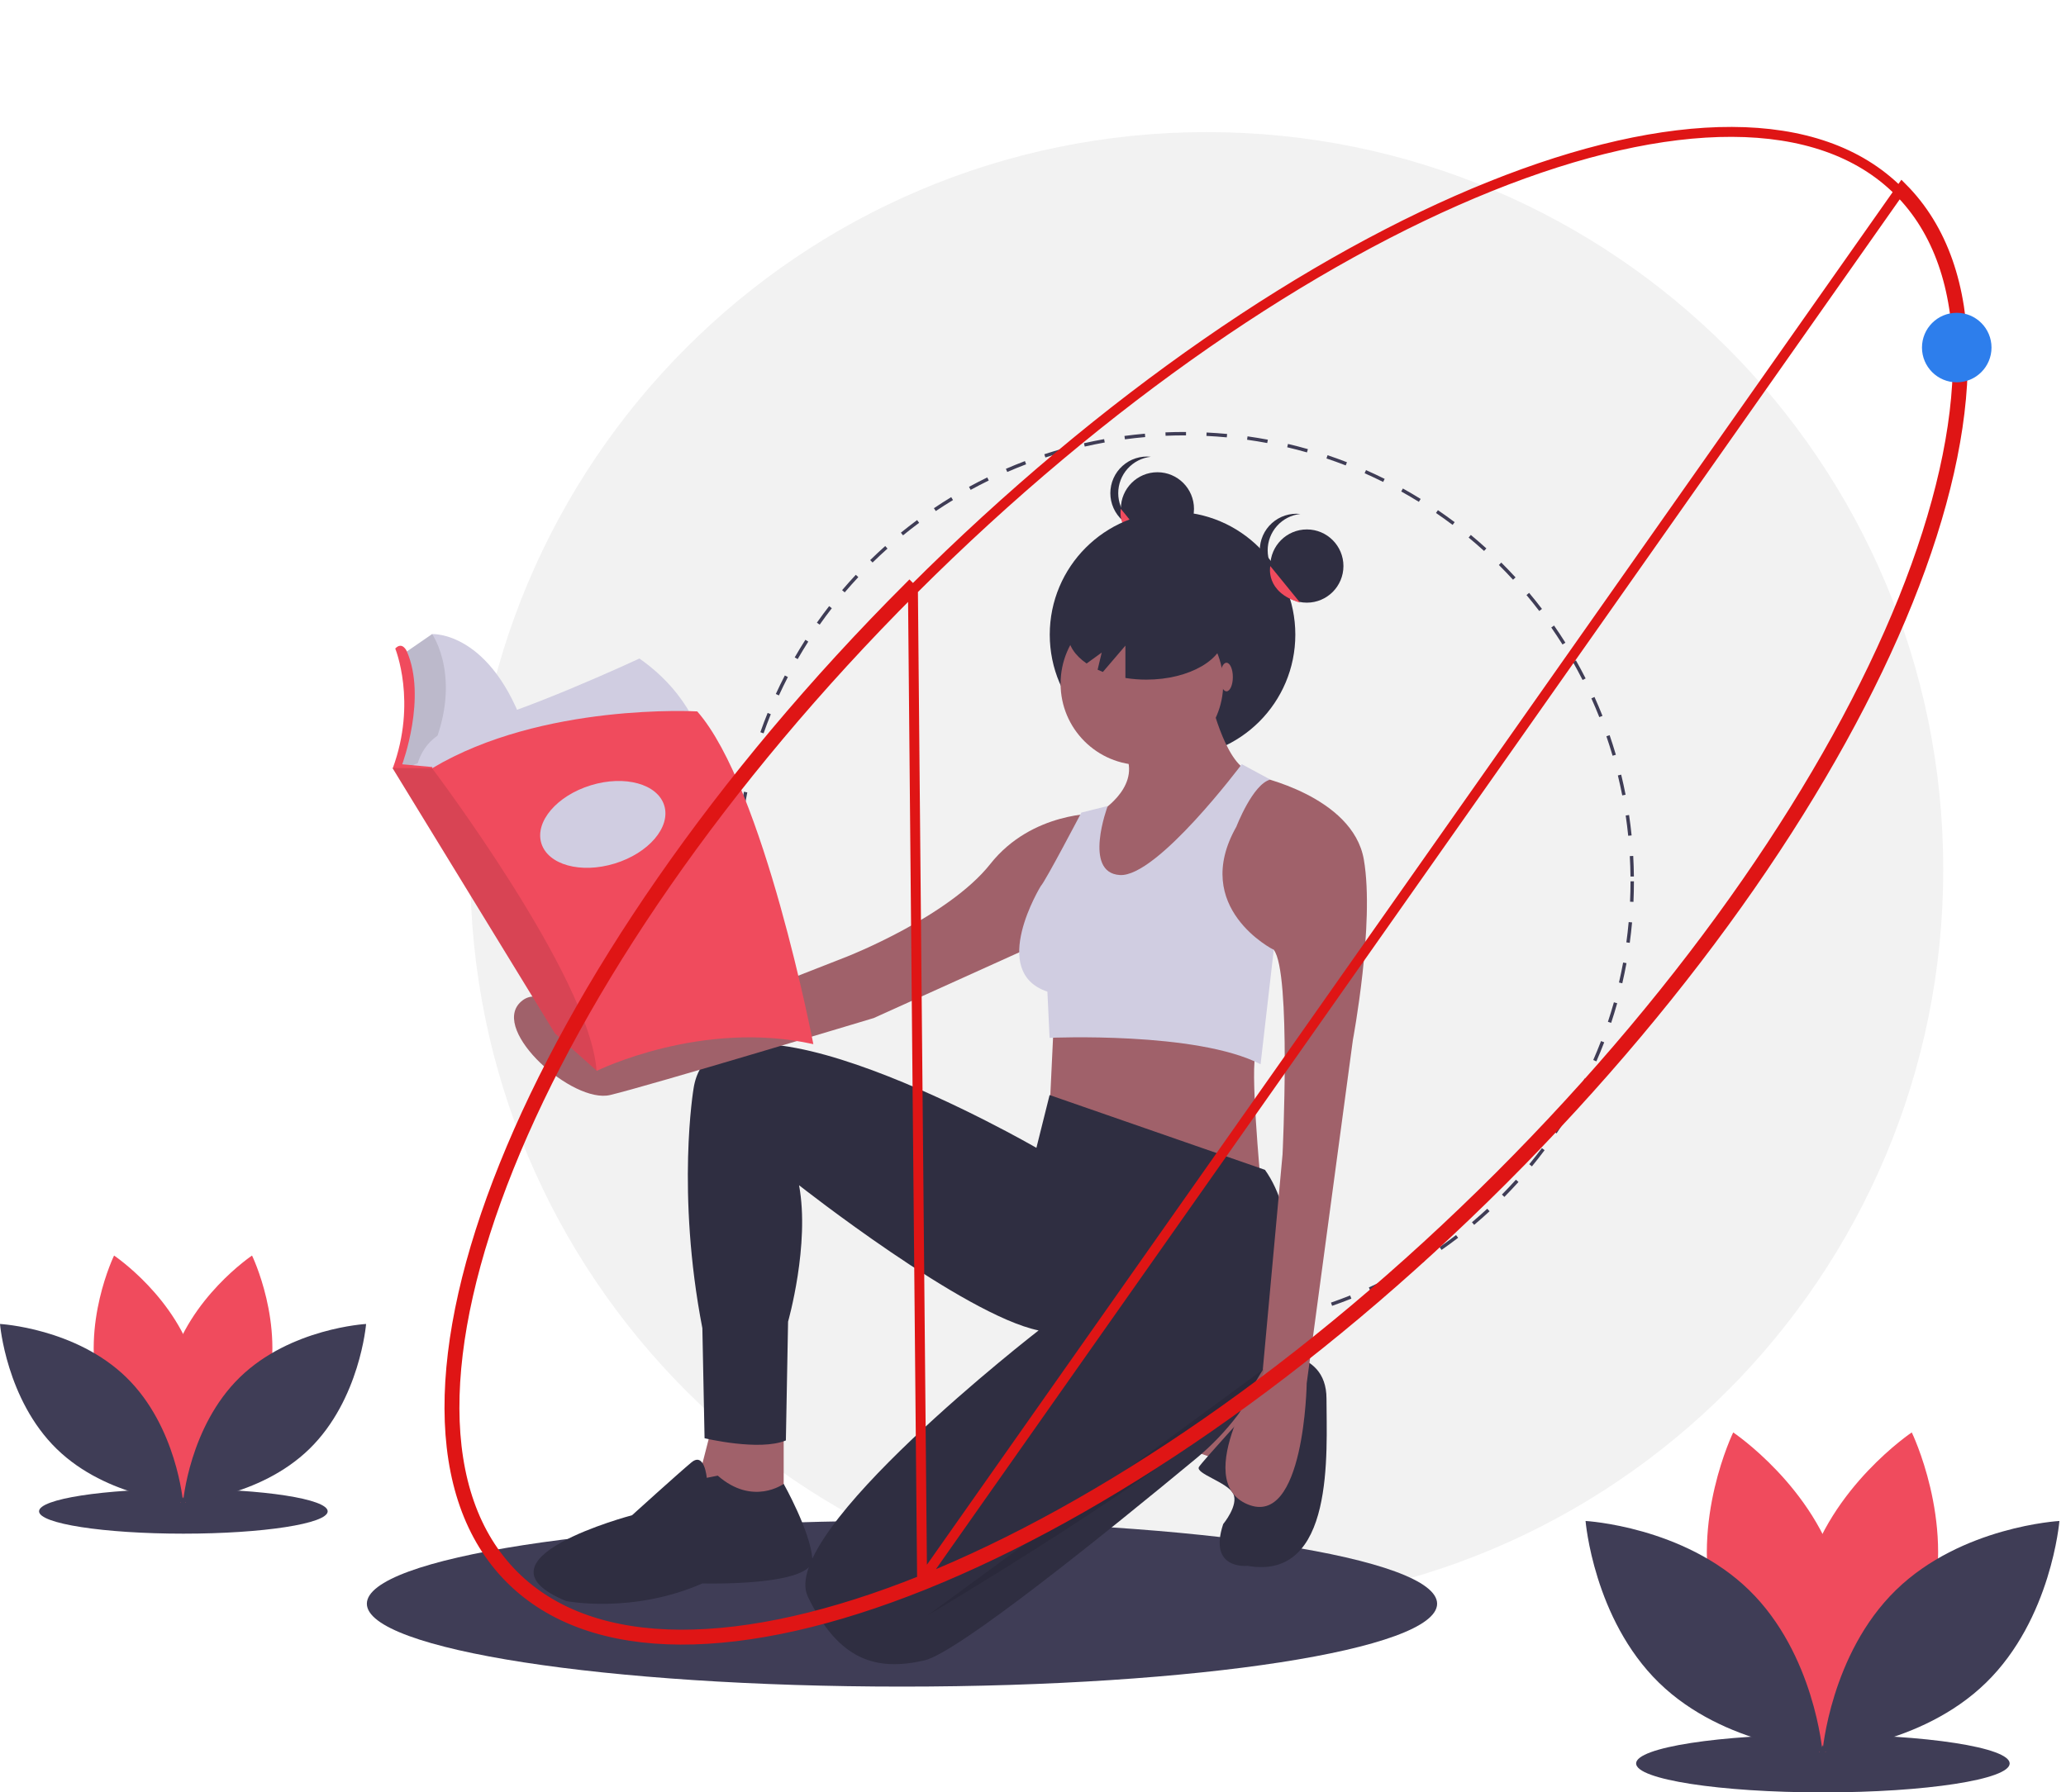 <svg width="416" height="361" viewBox="0 0 416 361" fill="none" xmlns="http://www.w3.org/2000/svg">
<g clip-path="url(#clip0)">
<path d="M36.921 308.891C52.968 308.891 65.978 306.875 65.978 304.389C65.978 301.902 52.968 299.886 36.921 299.886C20.873 299.886 7.863 301.902 7.863 304.389C7.863 306.875 20.873 308.891 36.921 308.891Z" fill="#3F3D56"/>
<path d="M242.987 323.593C324.889 323.593 391.284 257.11 391.284 175.099C391.284 93.088 324.889 26.605 242.987 26.605C161.084 26.605 94.689 93.088 94.689 175.099C94.689 257.11 161.084 323.593 242.987 323.593Z" fill="#F2F2F2"/>
<path d="M238.5 268C237.545 268 236.581 267.985 235.634 267.955L235.656 267.268C237.015 267.31 238.402 267.322 239.768 267.303L239.777 267.991C239.352 267.997 238.926 268 238.5 268ZM243.918 267.84L243.878 267.154C245.239 267.073 246.618 266.96 247.976 266.818L248.048 267.502C246.679 267.646 245.29 267.76 243.918 267.84H243.918ZM231.497 267.733C230.124 267.628 228.737 267.49 227.374 267.323L227.458 266.64C228.811 266.806 230.187 266.943 231.55 267.047L231.497 267.733ZM252.157 266.976L252.054 266.296C253.406 266.091 254.769 265.853 256.104 265.588L256.238 266.262C254.893 266.529 253.52 266.77 252.157 266.976H252.157ZM223.274 266.725C221.918 266.495 220.549 266.231 219.206 265.939L219.352 265.266C220.685 265.556 222.044 265.818 223.389 266.046L223.274 266.725ZM260.283 265.361L260.117 264.693C261.445 264.365 262.78 264.002 264.086 263.615L264.281 264.275C262.965 264.665 261.62 265.031 260.283 265.361ZM215.178 264.967C213.848 264.613 212.51 264.224 211.2 263.81L211.407 263.154C212.707 263.565 214.035 263.951 215.355 264.302L215.178 264.967ZM268.225 263.005L267.999 262.355C269.288 261.907 270.584 261.423 271.851 260.916L272.107 261.555C270.83 262.066 269.524 262.554 268.225 263.005H268.225ZM207.268 262.466C205.976 261.991 204.676 261.479 203.405 260.943L203.672 260.309C204.934 260.84 206.224 261.349 207.506 261.82L207.268 262.466ZM275.909 259.931L275.624 259.304C276.861 258.742 278.105 258.142 279.32 257.521L279.633 258.133C278.409 258.76 277.156 259.364 275.909 259.931H275.909ZM199.617 259.244C198.375 258.653 197.128 258.023 195.912 257.373L196.237 256.766C197.444 257.411 198.68 258.036 199.913 258.623L199.617 259.244ZM283.272 256.167L282.931 255.569C284.118 254.892 285.303 254.18 286.451 253.453L286.819 254.035C285.661 254.767 284.468 255.485 283.272 256.167ZM192.299 255.335C191.117 254.632 189.935 253.891 188.783 253.132L189.162 252.558C190.304 253.311 191.478 254.046 192.65 254.743L192.299 255.335ZM290.266 251.742L289.872 251.178C290.989 250.398 292.104 249.58 293.186 248.749L293.605 249.295C292.515 250.132 291.392 250.956 290.266 251.742ZM185.373 250.773C184.262 249.966 183.153 249.121 182.075 248.261L182.504 247.723C183.574 248.577 184.675 249.416 185.777 250.216L185.373 250.773ZM296.83 246.697L296.387 246.171C297.428 245.292 298.464 244.376 299.467 243.449L299.934 243.954C298.924 244.889 297.88 245.812 296.83 246.697ZM178.895 245.601C177.861 244.695 176.833 243.753 175.841 242.8L176.317 242.303C177.302 243.249 178.322 244.184 179.348 245.083L178.895 245.601ZM302.911 241.072L302.421 240.589C303.382 239.616 304.331 238.609 305.244 237.597L305.755 238.057C304.836 239.078 303.879 240.092 302.911 241.072ZM172.917 239.864C171.968 238.866 171.031 237.834 170.131 236.798L170.651 236.347C171.544 237.375 172.474 238.399 173.416 239.389L172.917 239.864ZM308.458 234.915L307.927 234.479C308.794 233.423 309.648 232.334 310.466 231.241L311.017 231.653C310.193 232.754 309.333 233.852 308.458 234.915ZM167.488 233.609C166.636 232.532 165.796 231.42 164.993 230.304L165.552 229.902C166.349 231.009 167.182 232.113 168.028 233.182L167.488 233.609ZM313.423 228.276L312.854 227.89C313.622 226.76 314.373 225.597 315.088 224.432L315.675 224.792C314.954 225.966 314.197 227.138 313.423 228.276ZM162.653 226.89C161.903 225.74 161.169 224.557 160.471 223.373L161.064 223.024C161.757 224.199 162.485 225.373 163.229 226.513L162.653 226.89ZM317.764 221.208L317.162 220.876C317.823 219.68 318.465 218.452 319.071 217.226L319.688 217.531C319.077 218.766 318.43 220.004 317.764 221.208ZM158.453 219.761C157.811 218.548 157.189 217.303 156.604 216.062L157.226 215.768C157.807 217 158.425 218.236 159.061 219.439L158.453 219.761ZM321.44 213.768L320.809 213.492C321.358 212.24 321.884 210.957 322.375 209.68L323.017 209.927C322.523 211.214 321.992 212.506 321.44 213.768ZM154.926 212.283C154.398 211.017 153.893 209.722 153.424 208.433L154.071 208.197C154.536 209.477 155.038 210.762 155.561 212.019L154.926 212.283ZM324.416 206.015L323.762 205.799C324.192 204.505 324.597 203.182 324.967 201.867L325.63 202.053C325.257 203.378 324.848 204.711 324.416 206.015V206.015ZM152.099 204.507C151.689 203.195 151.304 201.856 150.955 200.524L151.621 200.349C151.967 201.671 152.349 203 152.755 204.302L152.099 204.507ZM326.659 198.04L325.988 197.884C326.297 196.557 326.578 195.203 326.826 193.858L327.503 193.982C327.253 195.338 326.969 196.702 326.659 198.04V198.04ZM149.997 196.493C149.71 195.149 149.45 193.78 149.225 192.422L149.904 192.309C150.127 193.657 150.385 195.015 150.67 196.349L149.997 196.493ZM328.159 189.892L327.476 189.798C327.662 188.451 327.818 187.076 327.941 185.713L328.627 185.775C328.502 187.149 328.345 188.534 328.159 189.892V189.892ZM148.64 188.321C148.478 186.958 148.345 185.571 148.244 184.197L148.931 184.146C149.03 185.51 149.163 186.887 149.324 188.239L148.64 188.321ZM328.907 181.642L328.219 181.611C328.281 180.247 328.312 178.864 328.312 177.5H329C329 178.874 328.969 180.268 328.907 181.642V181.642ZM148.036 180.058C148.012 179.214 148 178.354 148 177.5C148 176.97 148.005 176.442 148.014 175.914L148.702 175.926C148.693 176.45 148.688 176.974 148.688 177.5C148.688 178.347 148.7 179.202 148.723 180.039L148.036 180.058ZM328.307 176.54C328.293 175.175 328.247 173.792 328.171 172.429L328.858 172.391C328.934 173.765 328.98 175.158 328.995 176.533L328.307 176.54ZM148.865 171.818L148.178 171.775C148.264 170.4 148.383 169.011 148.53 167.647L149.215 167.721C149.068 169.075 148.95 170.453 148.865 171.818ZM327.849 168.33C327.712 166.973 327.541 165.601 327.341 164.25L328.022 164.149C328.223 165.511 328.395 166.894 328.534 168.261L327.849 168.33ZM149.75 163.644L149.07 163.539C149.281 162.178 149.526 160.805 149.798 159.46L150.473 159.596C150.203 160.931 149.96 162.293 149.75 163.644ZM326.647 160.198C326.384 158.855 326.088 157.504 325.766 156.181L326.435 156.019C326.759 157.351 327.058 158.713 327.322 160.066L326.647 160.198ZM151.381 155.586L150.713 155.419C151.047 154.086 151.417 152.742 151.813 151.424L152.472 151.622C152.08 152.93 151.712 154.264 151.381 155.586ZM324.702 152.209C324.318 150.899 323.899 149.581 323.455 148.291L324.106 148.067C324.553 149.367 324.976 150.695 325.362 152.016L324.702 152.209ZM153.75 147.702L153.1 147.473C153.558 146.172 154.052 144.865 154.568 143.588L155.206 143.846C154.694 145.113 154.203 146.411 153.75 147.702H153.75ZM322.029 144.434C321.527 143.168 320.989 141.897 320.431 140.656L321.059 140.374C321.622 141.624 322.163 142.905 322.669 144.181L322.029 144.434ZM156.839 140.063L156.213 139.776C156.788 138.524 157.4 137.269 158.032 136.045L158.643 136.361C158.016 137.575 157.409 138.821 156.839 140.063ZM318.661 136.954C318.045 135.739 317.392 134.522 316.721 133.336L317.32 132.997C317.997 134.192 318.654 135.419 319.275 136.643L318.661 136.954ZM160.616 132.746L160.019 132.402C160.706 131.21 161.43 130.017 162.171 128.856L162.751 129.226C162.016 130.379 161.297 131.563 160.616 132.746ZM314.618 129.809C313.891 128.651 313.129 127.498 312.355 126.381L312.92 125.989C313.7 127.114 314.468 128.276 315.2 129.443L314.618 129.809ZM165.046 125.809L164.483 125.413C165.276 124.287 166.106 123.166 166.949 122.079L167.493 122.501C166.656 123.579 165.833 124.692 165.046 125.809ZM309.936 123.059C309.107 121.973 308.243 120.893 307.369 119.849L307.896 119.407C308.777 120.459 309.648 121.547 310.483 122.641L309.936 123.059ZM170.088 119.309L169.564 118.862C170.454 117.817 171.382 116.776 172.322 115.769L172.825 116.238C171.893 117.238 170.972 118.271 170.088 119.309ZM304.657 116.759C303.733 115.753 302.774 114.756 301.808 113.795L302.293 113.307C303.267 114.275 304.233 115.28 305.164 116.294L304.657 116.759ZM175.698 113.296L175.217 112.804C176.201 111.842 177.22 110.89 178.244 109.975L178.702 110.489C177.686 111.396 176.675 112.341 175.698 113.296ZM298.826 110.963C297.813 110.044 296.767 109.138 295.717 108.27L296.156 107.739C297.213 108.614 298.267 109.528 299.288 110.454L298.826 110.963ZM181.83 107.821L181.395 107.287C182.46 106.421 183.56 105.566 184.665 104.746L185.075 105.299C183.978 106.112 182.886 106.961 181.83 107.821ZM292.488 105.72C291.395 104.896 290.27 104.089 289.145 103.319L289.534 102.751C290.667 103.527 291.801 104.34 292.902 105.17L292.488 105.72ZM188.43 102.929L188.046 102.358C189.186 101.591 190.358 100.841 191.532 100.126L191.89 100.715C190.725 101.423 189.561 102.168 188.43 102.929ZM285.695 101.074C284.532 100.354 283.338 99.652 282.146 98.988L282.48 98.387C283.682 99.056 284.885 99.763 286.058 100.488L285.695 101.074ZM195.446 98.661L195.116 98.057C196.321 97.398 197.557 96.758 198.789 96.155L199.091 96.774C197.869 97.372 196.642 98.007 195.446 98.661L195.446 98.661ZM278.503 97.067C277.279 96.457 276.024 95.867 274.775 95.315L275.053 94.686C276.312 95.242 277.576 95.836 278.81 96.451L278.503 97.067ZM202.817 95.056L202.544 94.424C203.803 93.878 205.092 93.355 206.373 92.868L206.617 93.512C205.346 93.995 204.067 94.514 202.817 95.056ZM270.968 93.736C269.694 93.242 268.39 92.771 267.092 92.335L267.311 91.683C268.619 92.122 269.933 92.597 271.217 93.095L270.968 93.736ZM210.494 92.141L210.28 91.487C211.587 91.058 212.922 90.654 214.246 90.287L214.43 90.95C213.116 91.315 211.792 91.715 210.494 92.141ZM263.164 91.118C261.852 90.743 260.513 90.395 259.185 90.082L259.343 89.412C260.681 89.728 262.03 90.079 263.353 90.456L263.164 91.118ZM218.416 89.942L218.263 89.271C219.604 88.965 220.969 88.686 222.322 88.442L222.444 89.119C221.102 89.361 219.747 89.638 218.416 89.942ZM255.162 89.231C253.822 88.979 252.457 88.756 251.105 88.566L251.2 87.884C252.563 88.076 253.939 88.301 255.289 88.555L255.162 89.231ZM226.507 88.482L226.416 87.8C227.778 87.618 229.163 87.465 230.533 87.346L230.593 88.031C229.234 88.15 227.859 88.302 226.507 88.482ZM247.021 88.087C245.665 87.96 244.286 87.861 242.92 87.795L242.953 87.108C244.329 87.174 245.72 87.273 247.086 87.402L247.021 88.087ZM234.697 87.767L234.668 87.08C235.933 87.027 237.222 87 238.5 87L238.812 87.001L238.809 87.689L238.5 87.688C237.232 87.689 235.952 87.715 234.697 87.767Z" fill="#3F3D56"/>
<path d="M53.729 280.362C50.02 294.092 37.315 302.595 37.315 302.595C37.315 302.595 30.624 288.838 34.334 275.108C38.043 261.379 50.748 252.876 50.748 252.876C50.748 252.876 57.438 266.633 53.729 280.362Z" fill="#F04B5D"/>
<path d="M19.986 280.362C23.695 294.092 36.4 302.595 36.4 302.595C36.4 302.595 43.091 288.838 39.382 275.108C35.673 261.379 22.968 252.876 22.968 252.876C22.968 252.876 16.277 266.633 19.986 280.362Z" fill="#F04B5D"/>
<path d="M25.437 277.411C35.615 287.332 36.858 302.583 36.858 302.583C36.858 302.583 21.599 301.749 11.421 291.828C1.243 281.907 0 266.656 0 266.656C0 266.656 15.259 267.49 25.437 277.411Z" fill="#3F3D56"/>
<path d="M48.279 277.411C38.101 287.332 36.858 302.583 36.858 302.583C36.858 302.583 52.116 301.749 62.294 291.828C72.472 281.907 73.716 266.656 73.716 266.656C73.716 266.656 58.457 267.49 48.279 277.411Z" fill="#3F3D56"/>
<path d="M367.049 361C387.819 361 404.658 358.391 404.658 355.173C404.658 351.954 387.819 349.345 367.049 349.345C346.278 349.345 329.44 351.954 329.44 355.173C329.44 358.391 346.278 361 367.049 361Z" fill="#3F3D56"/>
<path d="M388.804 324.075C384.003 341.845 367.559 352.85 367.559 352.85C367.559 352.85 358.899 335.045 363.7 317.275C368.501 299.505 384.945 288.499 384.945 288.499C384.945 288.499 393.605 306.305 388.804 324.075Z" fill="#F04B5D"/>
<path d="M345.13 324.075C349.931 341.845 366.375 352.85 366.375 352.85C366.375 352.85 375.035 335.045 370.234 317.275C365.433 299.505 348.99 288.499 348.99 288.499C348.99 288.499 340.329 306.305 345.13 324.075Z" fill="#F04B5D"/>
<path d="M352.185 320.256C365.358 333.097 366.967 352.836 366.967 352.836C366.967 352.836 347.218 351.756 334.044 338.916C320.871 326.075 319.262 306.335 319.262 306.335C319.262 306.335 339.011 307.415 352.185 320.256Z" fill="#3F3D56"/>
<path d="M381.75 320.256C368.576 333.097 366.967 352.836 366.967 352.836C366.967 352.836 386.717 351.756 399.89 338.916C413.063 326.075 414.672 306.335 414.672 306.335C414.672 306.335 394.923 307.415 381.75 320.256Z" fill="#3F3D56"/>
<path d="M181.62 339.694C241.129 339.694 289.37 332.219 289.37 322.999C289.37 313.778 241.129 306.303 181.62 306.303C122.111 306.303 73.87 313.778 73.87 322.999C73.87 332.219 122.111 339.694 181.62 339.694Z" fill="#3F3D56"/>
<path d="M233.052 109.86C237.119 109.86 240.416 106.559 240.416 102.486C240.416 98.413 237.119 95.112 233.052 95.112C228.985 95.112 225.688 98.413 225.688 102.486C225.688 106.559 228.985 109.86 233.052 109.86Z" fill="#2F2E41"/>
<path d="M225.161 99.325C225.162 97.506 225.833 95.752 227.047 94.399C228.261 93.046 229.931 92.189 231.737 91.995C230.708 91.882 229.668 91.988 228.683 92.305C227.698 92.622 226.791 93.143 226.021 93.835C225.25 94.527 224.634 95.373 224.213 96.319C223.791 97.265 223.573 98.289 223.573 99.325C223.573 100.361 223.791 101.385 224.213 102.331C224.634 103.277 225.25 104.124 226.021 104.815C226.791 105.507 227.698 106.028 228.683 106.345C229.668 106.663 230.708 106.768 231.737 106.656C229.931 106.461 228.261 105.605 227.047 104.252C225.833 102.899 225.162 101.144 225.161 99.325Z" fill="#2F2E41"/>
<path d="M225.688 102.486C225.688 102.486 224.544 107.753 231.691 109.86L225.688 102.486Z" fill="#F04B5D"/>
<path d="M236.098 152.575C249.752 152.575 260.821 141.491 260.821 127.819C260.821 114.146 249.752 103.062 236.098 103.062C222.443 103.062 211.374 114.146 211.374 127.819C211.374 141.491 222.443 152.575 236.098 152.575Z" fill="#2F2E41"/>
<path d="M212.226 205.04L211.341 223.65L253.822 237.829C253.822 237.829 251.609 214.345 252.937 212.129L212.226 205.04Z" fill="#A0616A"/>
<path d="M143.195 287.898L139.213 303.406H157.798V287.898H143.195Z" fill="#A0616A"/>
<path d="M239.662 292.021L248.069 294.987L252.494 283.862L244.972 277.928L239.662 292.021Z" fill="#A0616A"/>
<path d="M254.56 272.71C254.56 272.71 267.097 271.06 267.097 281.695C267.097 292.329 268.867 318.471 251.167 315.37C251.167 315.37 243.201 316.256 246.299 306.951C246.299 306.951 249.452 303.166 248.318 300.849C247.184 298.532 240.546 296.76 241.431 295.43C242.316 294.101 252.052 283.467 252.052 283.467L254.56 272.71Z" fill="#2F2E41"/>
<path d="M254.707 235.613L211.341 220.548L208.686 231.182C208.686 231.182 143.638 193.519 139.655 219.219C139.655 219.219 136.115 240.044 141.425 267.516L141.868 289.67C141.868 289.67 152.93 292.329 158.24 290.113L158.683 266.186C158.683 266.186 163.108 250.678 160.895 238.715C160.895 238.715 194.083 264.857 209.128 267.959C209.128 267.959 156.47 308.723 162.665 321.573C168.86 334.423 176.383 336.638 186.118 334.423C192.827 332.896 222.862 308.643 240.887 293.712C253.353 283.386 260.432 267.794 259.544 251.619C259.222 245.741 257.867 240.044 254.707 235.613Z" fill="#2F2E41"/>
<path d="M142.31 297.646C142.31 297.646 141.868 292.329 139.213 294.544C136.558 296.76 127.265 305.179 127.265 305.179C127.265 305.179 93.635 314.041 113.99 322.459C113.99 322.459 127.265 325.118 141.425 318.915C141.425 318.915 164.042 319.563 163.575 313.922C163.108 308.28 157.798 298.859 157.798 298.859C157.798 298.859 151.603 303.406 144.523 297.203L142.31 297.646Z" fill="#2F2E41"/>
<path d="M229.926 154.084C238.969 154.084 246.299 146.744 246.299 137.69C246.299 128.635 238.969 121.295 229.926 121.295C220.884 121.295 213.554 128.635 213.554 137.69C213.554 146.744 220.884 154.084 229.926 154.084Z" fill="#A0616A"/>
<path d="M243.201 138.576C243.201 138.576 245.857 151.869 250.724 154.97L223.731 186.873L213.554 177.125L221.076 163.832C221.076 163.832 229.484 158.958 226.829 152.312L243.201 138.576Z" fill="#A0616A"/>
<path d="M252.937 156.3C252.937 156.3 272.407 160.287 274.619 173.137C276.832 185.987 272.407 209.471 272.407 209.471L263.114 278.593C263.114 278.593 262.672 307.837 251.167 302.963C239.661 298.089 254.264 275.934 254.264 275.934L258.247 232.511C258.247 232.511 260.017 195.735 256.477 191.304L242.316 186.873C242.316 186.873 245.414 157.629 252.937 156.3Z" fill="#A0616A"/>
<path d="M221.076 163.832C221.076 163.832 207.801 163.389 199.393 174.023C190.986 184.658 170.631 192.633 170.631 192.633L119.742 212.572C119.742 212.572 110.45 196.178 104.697 201.938C98.945 207.698 115.317 222.32 122.84 220.548C130.363 218.776 175.941 205.04 175.941 205.04L212.226 188.645L221.076 163.832Z" fill="#A0616A"/>
<path d="M250.038 153.915C250.038 153.915 233.024 176.682 225.501 176.239C217.979 175.796 223.045 162.333 223.045 162.333L217.735 163.663C217.735 163.663 210.456 177.568 209.571 178.454C209.571 178.454 198.951 195.735 210.899 199.723L211.341 209.028C211.341 209.028 240.989 207.698 253.822 214.345L256.477 191.304C256.477 191.304 239.661 182.885 248.954 166.491C248.954 166.491 252.251 157.902 255.791 157.016L250.038 153.915Z" fill="#D0CDE1"/>
<path opacity="0.1" d="M254.485 275.713L186.782 325.339C186.782 325.339 254.928 285.018 254.485 275.713Z" fill="black"/>
<path d="M230.816 118.446C222.1 118.446 215.035 122.573 215.035 127.664C215.035 129.942 216.455 132.024 218.799 133.632L221.837 131.428L221.011 134.881C221.354 135.04 221.704 135.194 222.069 135.336L226.607 130.034V136.548C227.999 136.771 229.406 136.883 230.816 136.882C239.531 136.882 246.597 132.755 246.597 127.664C246.597 122.573 239.531 118.446 230.816 118.446Z" fill="#2F2E41"/>
<path d="M263.142 121.38C267.21 121.38 270.507 118.079 270.507 114.006C270.507 109.933 267.21 106.632 263.142 106.632C259.075 106.632 255.778 109.933 255.778 114.006C255.778 118.079 259.075 121.38 263.142 121.38Z" fill="#2F2E41"/>
<path d="M255.252 110.846C255.252 109.027 255.924 107.272 257.137 105.919C258.351 104.566 260.021 103.71 261.827 103.515C260.799 103.403 259.758 103.508 258.773 103.825C257.788 104.143 256.881 104.664 256.111 105.356C255.341 106.047 254.725 106.893 254.303 107.839C253.881 108.785 253.663 109.81 253.663 110.846C253.663 111.882 253.881 112.906 254.303 113.852C254.725 114.798 255.341 115.644 256.111 116.336C256.881 117.028 257.788 117.549 258.773 117.866C259.758 118.183 260.799 118.289 261.827 118.176C260.021 117.982 258.351 117.125 257.137 115.772C255.924 114.419 255.252 112.664 255.252 110.846Z" fill="#2F2E41"/>
<path d="M255.778 114.006C255.778 114.006 254.634 119.273 261.782 121.38L255.778 114.006Z" fill="#F04B5D"/>
<path d="M246.963 139.24C247.669 139.24 248.241 137.951 248.241 136.36C248.241 134.77 247.669 133.48 246.963 133.48C246.257 133.48 245.684 134.77 245.684 136.36C245.684 137.951 246.257 139.24 246.963 139.24Z" fill="#A0616A"/>
<path d="M105.874 147.502L86.47 152.21L86.407 152.225L84.298 154.137L83.691 154.686L82.389 154.45L80.085 154.033L81.691 148.608L81.992 138.258L80.888 131.928L87.009 127.708C87.009 127.708 98.95 127.005 105.874 147.502Z" fill="#D0CDE1"/>
<path opacity="0.1" d="M86.47 152.21C86.207 152.771 86.758 152.401 86.457 152.978L83.648 153.883L82.389 154.45L80.085 154.033L81.691 148.608L81.992 138.259L80.888 131.929L87.009 127.708C87.009 127.708 93.579 137.025 86.47 152.21Z" fill="black"/>
<path d="M128.752 132.632C128.752 132.632 103.265 144.488 92.929 146.297C82.594 148.105 83.497 158.454 83.497 158.454L141.395 149.412C141.395 149.412 139.388 140.067 128.752 132.632Z" fill="#D0CDE1"/>
<path d="M79.584 130.623C79.584 130.623 83.999 141.373 79.082 154.737L84.802 157.349L87.009 154.737L87.059 154.486L80.989 153.933C80.989 153.933 86.006 140.469 81.892 131.125C81.892 131.125 80.989 129.115 79.584 130.623Z" fill="#F04B5D"/>
<path d="M163.772 210.3C141.194 205.276 120.173 215.676 120.173 215.676L120.115 215.624L111.744 208.14L79.032 154.687L87.009 154.737C109.185 141.474 140.392 143.283 140.392 143.283C153.838 158.555 163.772 210.3 163.772 210.3Z" fill="#F04B5D"/>
<path opacity="0.1" d="M120.115 215.624L111.744 208.14L79.032 154.687L87.009 154.737C87.009 154.737 118.804 196.785 120.115 215.624Z" fill="black"/>
<path d="M123.789 173.917C130.624 171.818 135.084 166.59 133.752 162.239C132.419 157.889 125.799 156.064 118.964 158.163C112.129 160.262 107.669 165.491 109.001 169.841C110.334 174.191 116.955 176.016 123.789 173.917Z" fill="#D0CDE1"/>
<path d="M185.667 318.269C221.684 303.787 263.291 275.532 301.912 236.912C340.532 198.291 368.787 156.684 383.269 120.667C390.511 102.657 394.29 86.092 394.233 72.023C394.175 57.961 390.289 46.467 382.28 38.458C374.282 30.478 362.795 26.609 348.737 26.562C334.672 26.514 318.108 30.295 300.096 37.533C264.078 52.008 222.459 80.233 183.825 118.825C183.825 118.825 183.825 118.825 183.825 118.825M185.667 318.269L382.986 37.751C415.986 70.75 380.004 160.234 302.619 237.619C225.234 315.004 135.75 350.986 102.751 317.986C69.751 284.987 105.733 195.503 183.118 118.118L183.825 118.825M185.667 318.269C167.657 325.511 151.092 329.29 137.023 329.233C122.961 329.175 111.467 325.289 103.458 317.279C95.448 309.27 91.561 297.776 91.504 283.713C91.447 269.645 95.226 253.08 102.468 235.07C116.95 199.053 145.204 157.446 183.825 118.825M185.667 318.269L183.825 118.825" stroke="#DF1515" stroke-width="2"/>
<circle cx="394" cy="70" r="7" fill="#2D7EEC"/>
</g>
<defs>
<clipPath id="clip0">
<rect width="416" height="361" fill="white"/>
</clipPath>
</defs>
</svg>
